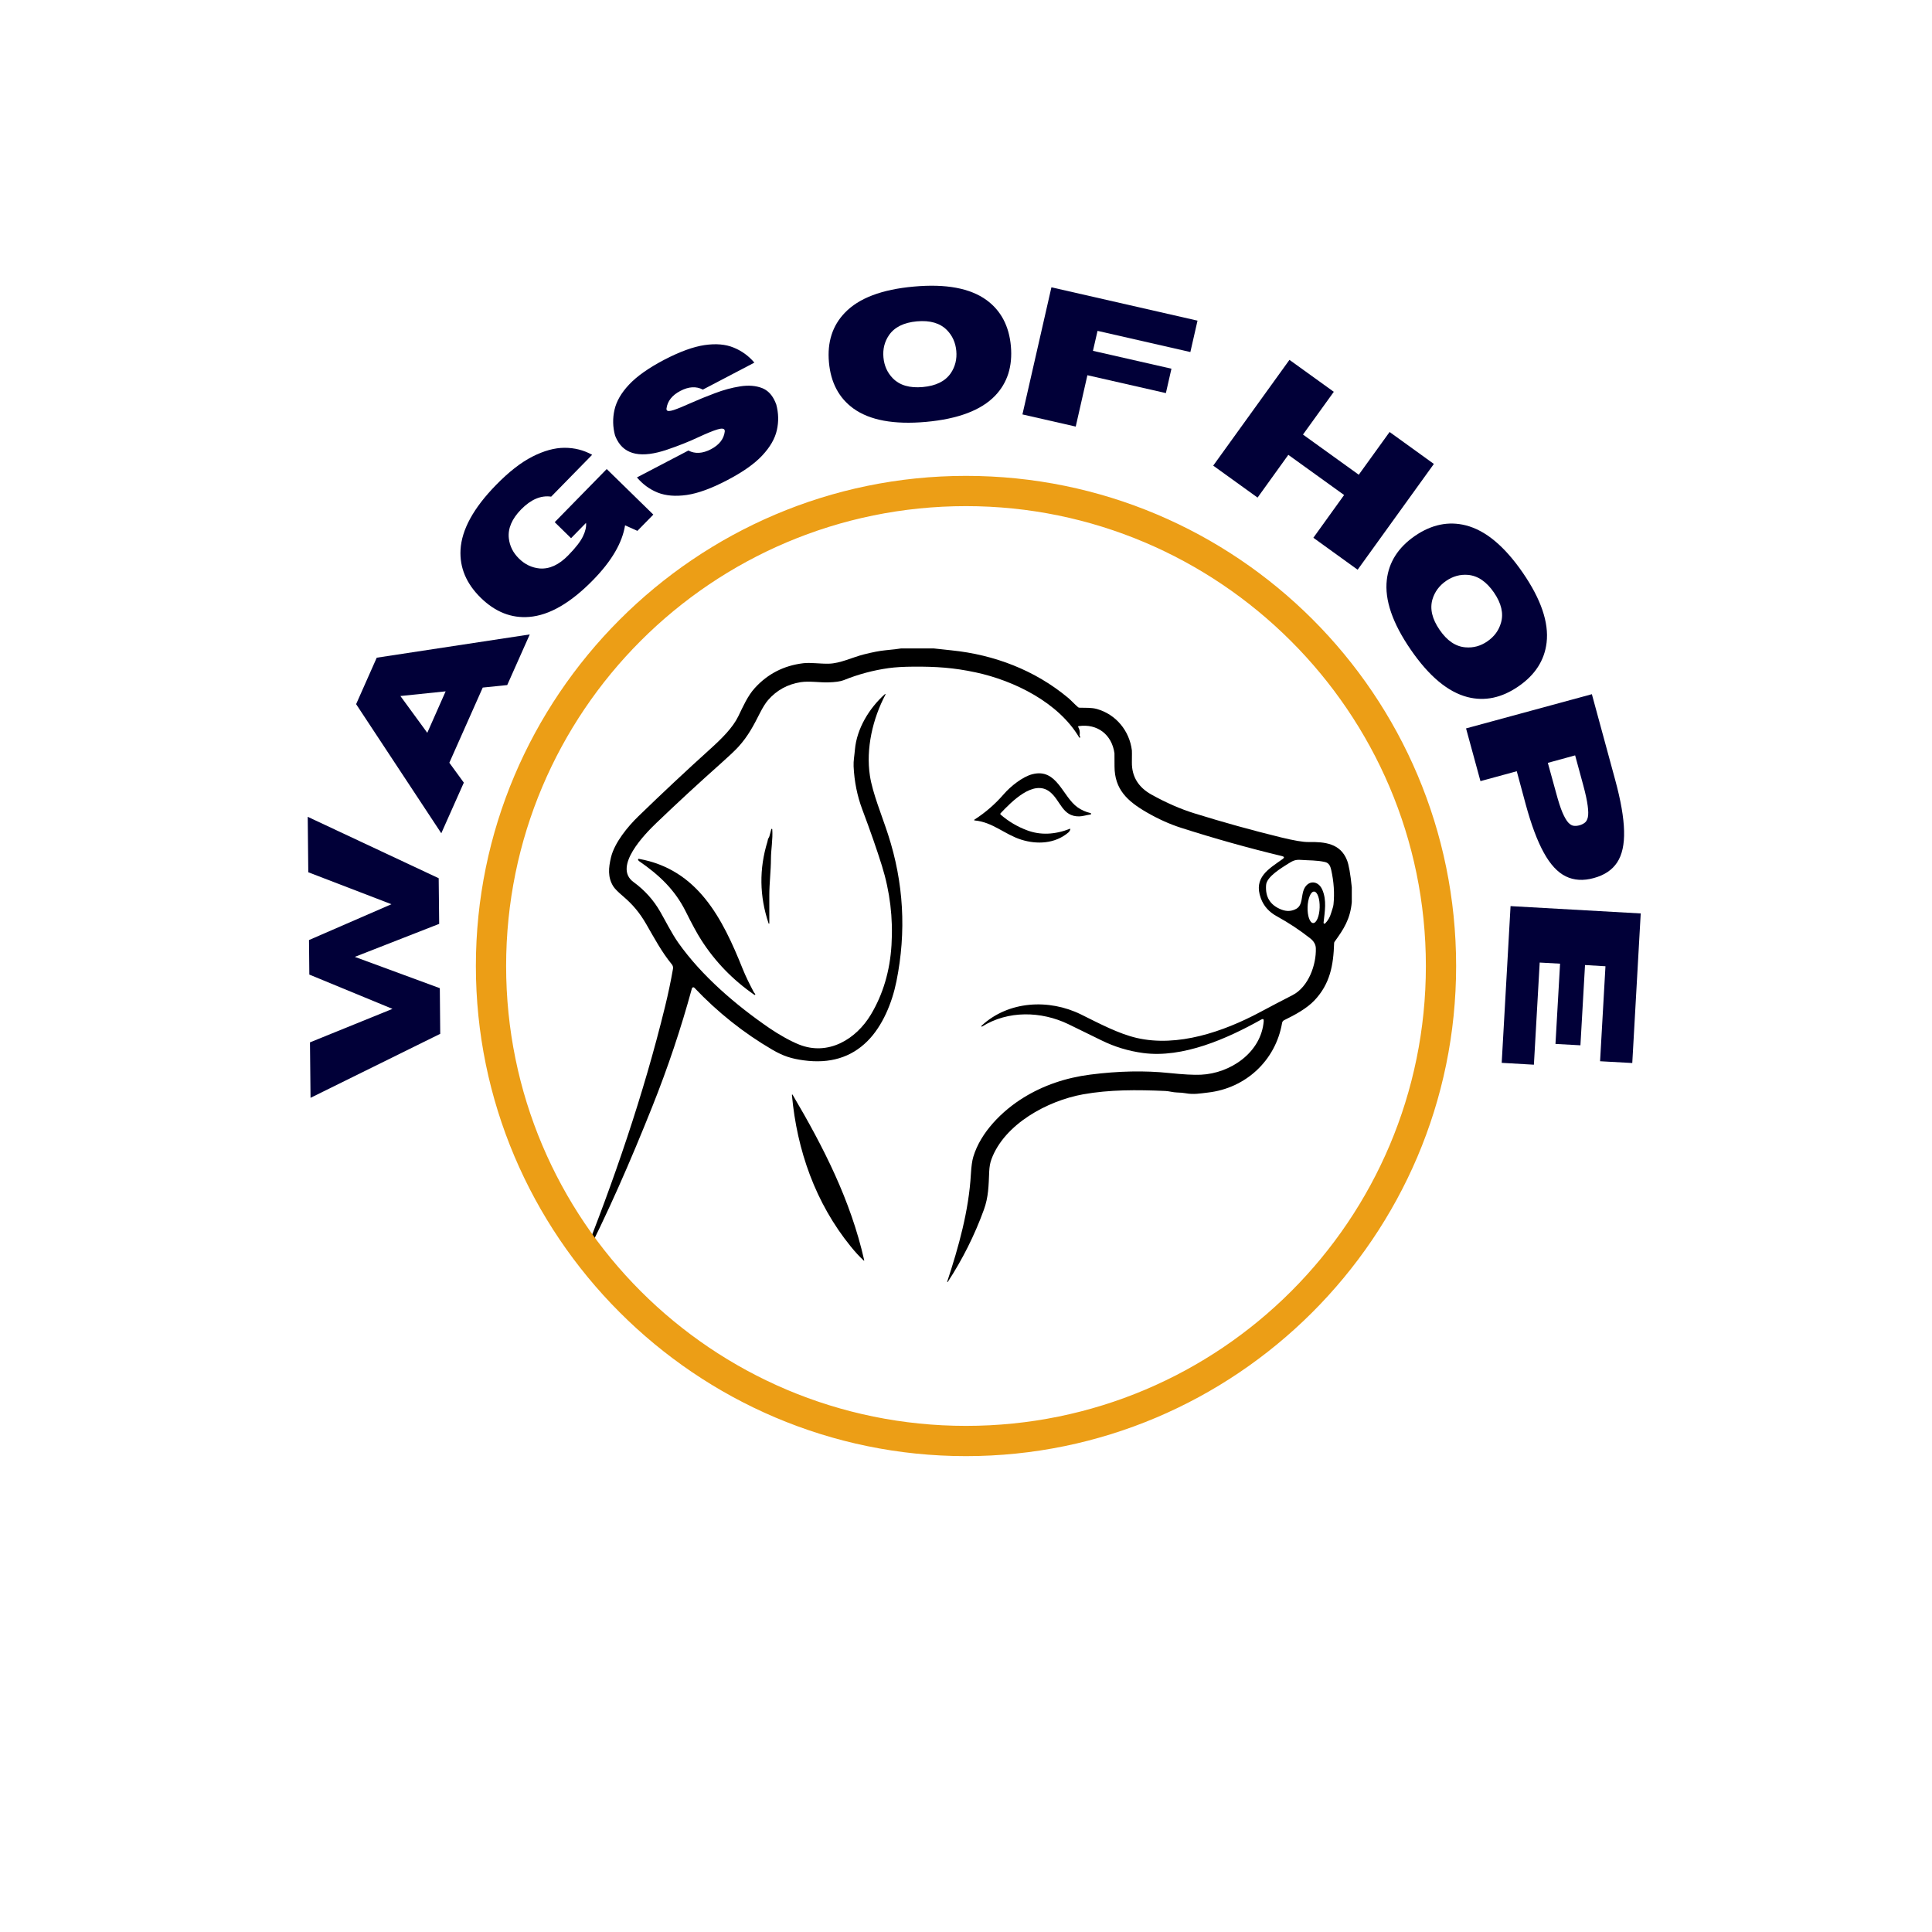 <svg xmlns="http://www.w3.org/2000/svg" xmlns:xlink="http://www.w3.org/1999/xlink" width="500" zoomAndPan="magnify" viewBox="0 0 375 375" height="500" preserveAspectRatio="xMidYMid meet" version="1.0"><defs><g/><clipPath id="28f7a97241"><path d="M 112.5 125.863 L 262.5 125.863 L 262.5 248.863 L 112.5 248.863 Z M 112.5 125.863 " clip-rule="nonzero"/></clipPath><clipPath id="0ab3bbcee3"><path d="M 92.367 92.367 L 282.867 92.367 L 282.867 282.867 L 92.367 282.867 Z M 92.367 92.367 " clip-rule="nonzero"/></clipPath></defs><g clip-path="url(#28f7a97241)"><path fill="#000000" d="M 174.875 125.863 L 181.258 125.863 C 182.406 125.992 183.555 126.117 184.703 126.234 C 192.953 127.074 200.883 130.078 207.316 135.445 C 207.91 135.941 208.57 136.684 209.246 137.262 C 209.324 137.324 209.414 137.359 209.516 137.363 C 210.645 137.398 211.867 137.32 212.914 137.617 C 216.629 138.672 219.234 141.863 219.699 145.66 C 219.715 145.773 219.715 146.547 219.699 147.98 C 219.672 150.723 220.941 152.805 223.504 154.234 C 226.348 155.812 229.094 157.016 231.75 157.844 C 237.336 159.582 242.969 161.148 248.652 162.539 C 251.184 163.156 252.961 163.457 253.984 163.438 C 257.172 163.375 260.164 163.719 261.445 166.949 C 261.805 167.848 262.117 169.609 262.383 172.234 L 262.383 175.105 C 262.078 178.414 260.812 180.348 259.047 182.785 C 258.988 182.863 258.957 182.953 258.953 183.055 C 258.82 187.379 258.148 190.98 255.148 194.16 C 253.629 195.773 251.324 197.004 249.27 198.008 C 249.031 198.125 248.891 198.312 248.848 198.57 C 247.598 205.848 241.793 211.23 234.465 212.062 C 233.008 212.23 231.688 212.488 230.125 212.199 C 229.695 212.117 229.141 212.066 228.457 212.051 C 227.66 212.031 226.926 211.789 226.207 211.758 C 220.625 211.516 215.355 211.484 210.195 212.414 C 203.32 213.656 194.957 218.176 192.438 225.012 C 192.188 225.684 192.043 226.484 192.004 227.406 C 191.887 230.234 191.863 232.344 190.969 234.812 C 189.172 239.75 186.836 244.422 183.961 248.82 C 183.941 248.852 183.914 248.859 183.883 248.844 C 183.852 248.828 183.84 248.805 183.852 248.773 C 186.086 241.965 188.043 235.035 188.453 227.848 C 188.535 226.402 188.688 225.297 188.918 224.531 C 190.352 219.758 194.531 215.59 198.695 213.031 C 202.512 210.68 206.824 209.195 211.633 208.578 C 217.098 207.879 222.191 207.777 226.922 208.27 C 229.645 208.551 231.695 208.664 233.074 208.602 C 238.824 208.355 244.801 204.289 245.285 198.207 C 245.32 197.801 245.16 197.699 244.801 197.898 C 238.164 201.621 229.582 205.418 221.891 204.391 C 219.055 204.012 216.355 203.195 213.797 201.934 C 210.859 200.488 208.707 199.438 207.34 198.777 C 202.094 196.258 195.652 196.098 190.633 199.25 C 190.582 199.289 190.535 199.281 190.496 199.23 C 190.457 199.176 190.461 199.133 190.516 199.094 C 195.742 194.246 203.609 193.844 209.82 196.902 C 213.461 198.703 217.113 200.645 220.625 201.461 C 228.602 203.312 237.492 200.23 244.516 196.488 C 246.629 195.359 248.75 194.246 250.887 193.152 C 253.973 191.566 255.508 187.258 255.402 184.047 C 255.379 183.324 255.012 182.68 254.297 182.121 C 252.277 180.531 250.137 179.117 247.875 177.875 C 246.395 177.066 245.305 175.945 244.723 174.34 C 243.27 170.344 246.176 168.711 248.953 166.742 C 249.336 166.469 249.297 166.281 248.84 166.168 C 242.25 164.582 235.707 162.746 229.219 160.668 C 227.051 159.973 224.855 158.984 222.629 157.707 C 218.789 155.496 216.34 153.195 216.328 148.766 C 216.32 147.062 216.316 146.211 216.316 146.207 C 215.812 142.609 213.039 140.418 209.379 140.938 C 209.262 140.957 209.23 141.016 209.289 141.121 C 209.566 141.609 209.652 142.141 209.543 142.719 C 209.535 142.758 209.543 142.797 209.562 142.836 L 209.672 143.031 C 209.691 143.094 209.676 143.141 209.617 143.172 C 209.562 143.203 209.512 143.195 209.473 143.145 C 205.449 136.34 196.848 132.109 189.383 130.508 C 185.082 129.586 181.652 129.371 177.332 129.398 C 175.371 129.41 173.766 129.504 172.512 129.676 C 169.52 130.094 166.609 130.871 163.785 132.012 C 163.16 132.266 162.125 132.414 160.676 132.453 C 159.246 132.492 157.016 132.16 155.426 132.406 C 152.867 132.809 150.75 133.969 149.078 135.891 C 148.59 136.453 148.062 137.297 147.488 138.426 C 146.324 140.73 145.215 142.875 143.348 144.926 C 142.684 145.656 141.547 146.734 139.934 148.168 C 135.688 151.945 131.512 155.801 127.406 159.734 C 125.211 161.836 118.902 168.246 122.965 171.203 C 125.121 172.773 126.852 174.695 128.148 176.961 C 129.121 178.645 130.395 181.203 131.652 182.98 C 136.215 189.438 142.855 195.105 149.348 199.559 C 151.121 200.773 153.371 202.055 155.102 202.746 C 160.75 205.004 166.176 201.723 169.047 196.914 C 171.398 192.973 172.73 188.484 173.039 183.449 C 173.363 178.195 172.742 173.059 171.176 168.035 C 170.227 164.988 168.957 161.34 167.363 157.094 C 166.387 154.488 165.824 151.707 165.684 148.75 C 165.633 147.711 165.848 146.629 165.938 145.523 C 166.289 141.43 168.723 137.438 171.762 134.73 C 171.789 134.703 171.82 134.703 171.852 134.727 C 171.879 134.75 171.887 134.781 171.871 134.816 C 169.391 139.5 168.043 145.305 168.852 150.59 C 169.367 153.941 171.164 158.25 172.371 161.969 C 175.41 171.324 175.949 180.828 173.996 190.484 C 173.156 194.641 171.312 199.152 168.359 202.09 C 165.18 205.262 161.062 206.5 156.004 205.812 C 153.641 205.492 152.074 205.008 149.93 203.762 C 144.375 200.523 139.324 196.512 134.781 191.723 C 134.703 191.641 134.609 191.617 134.504 191.645 C 134.395 191.672 134.328 191.738 134.301 191.844 C 132.191 199.586 129.629 207.238 126.605 214.797 C 122.434 225.246 117.902 235.715 112.715 245.707 C 112.684 245.77 112.645 245.773 112.605 245.715 C 112.582 245.676 112.582 245.633 112.605 245.582 C 119.148 229.238 124.91 212.473 129.09 195.359 C 129.695 192.891 130.207 190.457 130.625 188.055 C 130.684 187.73 130.605 187.434 130.395 187.176 C 128.41 184.75 127 182.082 125.422 179.352 C 124.125 177.113 122.809 175.566 120.961 173.984 C 119.969 173.141 119.332 172.5 119.062 172.074 C 117.914 170.277 118.121 168.395 118.594 166.41 C 119.27 163.582 121.836 160.449 123.898 158.453 C 128.477 154.012 133.133 149.648 137.867 145.371 C 140.066 143.387 142.215 141.266 143.301 139.035 C 144.227 137.125 145.129 135.059 146.504 133.551 C 149.016 130.789 152.148 129.188 155.906 128.734 C 157.344 128.562 159.188 128.863 160.875 128.82 C 163.113 128.77 165.488 127.57 167.645 127.027 C 169.355 126.594 170.742 126.324 171.805 126.223 C 173.391 126.07 174.414 125.949 174.875 125.863 Z M 258.355 177.266 C 258.441 176.973 258.535 176.684 258.629 176.402 C 258.738 176.09 258.809 175.797 258.832 175.527 C 259.051 173.391 258.902 171.172 258.391 168.871 C 258.227 168.129 257.973 167.5 257.176 167.316 C 255.605 166.953 254.074 167.023 252.461 166.902 C 251.465 166.828 250.953 167.062 250.16 167.562 C 248.781 168.43 245.875 170.145 245.75 171.762 C 245.562 174.094 246.539 175.684 248.68 176.531 C 249.738 176.953 250.727 176.902 251.641 176.379 C 252.867 175.676 252.566 173.848 253.074 172.656 C 253.898 170.73 255.902 170.891 256.672 172.723 C 257.539 174.766 257.145 176.871 256.902 179.09 C 256.895 179.176 256.926 179.238 257.004 179.273 C 257.082 179.312 257.152 179.301 257.211 179.238 C 257.75 178.695 258.133 178.039 258.355 177.266 Z M 254.883 179.164 C 255.035 179.168 255.188 179.094 255.336 178.945 C 255.484 178.793 255.617 178.578 255.734 178.293 C 255.855 178.012 255.949 177.684 256.02 177.309 C 256.09 176.938 256.133 176.547 256.145 176.145 C 256.156 175.738 256.137 175.348 256.09 174.973 C 256.039 174.598 255.965 174.262 255.863 173.973 C 255.762 173.684 255.645 173.461 255.504 173.301 C 255.363 173.141 255.219 173.059 255.062 173.055 C 254.906 173.051 254.754 173.121 254.605 173.273 C 254.461 173.426 254.324 173.641 254.207 173.926 C 254.09 174.207 253.996 174.535 253.926 174.906 C 253.852 175.281 253.812 175.668 253.801 176.074 C 253.789 176.48 253.805 176.871 253.855 177.246 C 253.902 177.621 253.977 177.953 254.078 178.242 C 254.18 178.535 254.301 178.758 254.441 178.918 C 254.578 179.078 254.727 179.16 254.883 179.164 Z M 254.883 179.164 " fill-opacity="1" fill-rule="nonzero"/></g><path fill="#000000" d="M 194.23 157.832 C 194.129 157.941 194.137 158.043 194.246 158.137 C 195.777 159.457 197.484 160.465 199.371 161.168 C 201.938 162.129 204.719 162.023 207.711 160.855 C 207.723 160.848 207.734 160.852 207.742 160.855 C 207.75 160.863 207.754 160.875 207.754 160.887 C 207.715 161.172 207.574 161.414 207.336 161.613 C 204.766 163.777 201.281 163.941 198.211 162.973 C 194.996 161.957 192.668 159.559 189.16 159.246 C 189.121 159.242 189.098 159.223 189.09 159.184 C 189.082 159.148 189.094 159.117 189.125 159.098 C 191.254 157.73 193.152 156.086 194.82 154.16 C 196.152 152.617 198.504 150.746 200.398 150.27 C 205.18 149.059 206.207 154.625 209.176 156.715 C 209.906 157.23 210.734 157.598 211.668 157.82 C 211.746 157.836 211.785 157.887 211.781 157.965 C 211.777 158.047 211.734 158.09 211.652 158.098 C 210.91 158.195 210.133 158.453 209.461 158.461 C 206.16 158.504 205.879 155.367 203.77 153.695 C 200.57 151.164 196.219 155.754 194.23 157.832 Z M 194.23 157.832 " fill-opacity="1" fill-rule="nonzero"/><path fill="#000000" d="M 149.344 162.309 C 149.465 161.855 149.586 161.398 149.711 160.945 C 149.723 160.895 149.758 160.871 149.809 160.875 C 149.863 160.883 149.895 160.91 149.895 160.965 C 150.031 162.906 149.648 164.871 149.641 166.68 C 149.633 169.059 149.32 171.551 149.324 173.746 C 149.324 175.586 149.324 177.41 149.324 179.223 C 149.32 179.262 149.301 179.281 149.266 179.289 C 149.227 179.297 149.203 179.281 149.188 179.246 C 147.402 173.957 147.328 168.656 148.965 163.352 C 148.969 163.332 148.996 163.211 149.043 162.984 C 149.094 162.719 149.277 162.566 149.344 162.309 Z M 149.344 162.309 " fill-opacity="1" fill-rule="nonzero"/><path fill="#000000" d="M 146.457 192.766 C 146.527 192.832 146.57 192.895 146.594 192.941 C 146.617 193 146.602 193.047 146.555 193.086 C 146.508 193.125 146.457 193.125 146.41 193.09 C 142.238 190.199 138.812 186.664 136.133 182.484 C 135.32 181.215 134.309 179.363 133.098 176.922 C 130.98 172.664 127.898 169.797 124.031 167.133 C 123.984 167.102 123.949 167.066 123.926 167.023 C 123.887 166.961 123.863 166.914 123.852 166.879 C 123.832 166.832 123.84 166.789 123.871 166.75 C 123.906 166.711 123.949 166.695 124 166.703 C 135.457 168.746 140.246 178.309 144.137 188.016 C 144.801 189.668 145.535 191.094 146.324 192.598 C 146.355 192.652 146.398 192.711 146.457 192.766 Z M 146.457 192.766 " fill-opacity="1" fill-rule="nonzero"/><path fill="#000000" d="M 167.609 244.637 C 166.812 243.898 165.984 243 165.121 241.934 C 158.281 233.504 154.68 223.262 153.711 212.523 C 153.711 212.488 153.727 212.465 153.762 212.453 C 153.797 212.441 153.82 212.453 153.84 212.484 C 159.824 222.625 165.094 232.922 167.73 244.562 C 167.766 244.719 167.723 244.742 167.609 244.637 Z M 167.609 244.637 " fill-opacity="1" fill-rule="nonzero"/><g clip-path="url(#0ab3bbcee3)"><path fill="#ec9e16" d="M 187.5 282.633 C 134.941 282.633 92.367 239.766 92.367 187.5 C 92.367 135.234 134.941 92.367 187.5 92.367 C 240.059 92.367 282.633 134.941 282.633 187.5 C 282.633 240.059 239.766 282.633 187.5 282.633 Z M 187.5 98.238 C 138.172 98.238 98.238 138.172 98.238 187.5 C 98.238 236.828 138.172 276.762 187.5 276.762 C 236.828 276.762 276.762 236.828 276.762 187.5 C 276.762 138.172 236.535 98.238 187.5 98.238 Z M 187.5 98.238 " fill-opacity="1" fill-rule="nonzero"/></g><g fill="#010038" fill-opacity="1"><g transform="translate(85.572, 213.103)"><g><path d="M -0.422 -42.641 L -0.328 -33.781 L -16.703 -27.375 L -0.203 -21.297 L -0.125 -12.438 L -25.297 -0.016 L -25.406 -10.781 L -9.391 -17.281 L -25.531 -23.938 L -25.594 -30.641 L -9.594 -37.594 L -25.734 -43.797 L -25.844 -54.562 Z M -0.422 -42.641 "/></g></g></g><g fill="#010038" fill-opacity="1"><g transform="translate(85.545, 161.987)"><g><path d="M 17.281 -38.844 L 12.906 -29.016 L 8.156 -28.531 L 1.672 -13.938 L 4.484 -10.078 L 0.109 -0.25 L -16.422 -25.312 L -12.422 -34.328 Z M 0.953 -27.797 L -7.828 -26.891 L -2.609 -19.75 Z M 0.953 -27.797 "/></g></g></g><g fill="#010038" fill-opacity="1"><g transform="translate(101.373, 125.869)"><g><path d="M 13.766 -13.312 C 9.391 -8.832 5.25 -6.438 1.344 -6.125 C -2.102 -5.844 -5.234 -7.078 -8.047 -9.828 C -10.859 -12.578 -12.172 -15.688 -11.984 -19.156 C -11.766 -23.062 -9.469 -27.254 -5.094 -31.734 C -2.602 -34.285 -0.242 -36.125 1.984 -37.25 C 4.211 -38.383 6.289 -38.953 8.219 -38.953 C 10.145 -38.953 11.926 -38.5 13.562 -37.594 L 5.609 -29.469 C 3.617 -29.758 1.672 -28.93 -0.234 -26.984 C -2.023 -25.148 -2.816 -23.285 -2.609 -21.391 C -2.441 -19.879 -1.781 -18.562 -0.625 -17.438 C 0.52 -16.312 1.852 -15.676 3.375 -15.531 C 5.27 -15.383 7.113 -16.227 8.906 -18.062 C 10.352 -19.539 11.312 -20.773 11.781 -21.766 C 12.258 -22.754 12.457 -23.625 12.375 -24.375 L 9.469 -21.406 L 6.297 -24.516 L 16.391 -34.828 L 25.438 -25.984 L 22.344 -22.828 L 19.953 -23.906 C 19.41 -20.508 17.348 -16.977 13.766 -13.312 Z M 13.766 -13.312 "/></g></g></g><g fill="#010038" fill-opacity="1"><g transform="translate(126.067, 100.48)"><g><path d="M 15.062 -7.266 C 12.039 -5.68 9.43 -4.727 7.234 -4.406 C 5.035 -4.094 3.148 -4.25 1.578 -4.875 C 0.016 -5.508 -1.32 -6.488 -2.438 -7.812 L 7.547 -13.031 C 8.848 -12.352 10.305 -12.438 11.922 -13.281 C 13.535 -14.125 14.43 -15.27 14.609 -16.719 C 14.617 -16.852 14.602 -16.961 14.562 -17.047 C 14.414 -17.336 13.938 -17.359 13.125 -17.109 C 12.312 -16.859 11.141 -16.379 9.609 -15.672 C 7.703 -14.773 5.641 -13.953 3.422 -13.203 C -1.516 -11.523 -4.758 -12.164 -6.312 -15.125 C -6.445 -15.375 -6.57 -15.648 -6.688 -15.953 C -7.133 -17.609 -7.172 -19.266 -6.797 -20.922 C -6.43 -22.578 -5.488 -24.211 -3.969 -25.828 C -2.445 -27.453 -0.176 -29.055 2.844 -30.641 C 5.883 -32.223 8.5 -33.176 10.688 -33.5 C 12.883 -33.82 14.766 -33.66 16.328 -33.016 C 17.898 -32.379 19.242 -31.406 20.359 -30.094 L 10.359 -24.859 C 9.066 -25.535 7.613 -25.453 6 -24.609 C 4.383 -23.766 3.484 -22.617 3.297 -21.172 C 3.285 -21.055 3.301 -20.961 3.344 -20.891 C 3.469 -20.641 3.914 -20.641 4.688 -20.891 C 5.469 -21.148 6.578 -21.602 8.016 -22.25 C 9.461 -22.895 11.02 -23.531 12.688 -24.156 C 14.352 -24.789 15.988 -25.234 17.594 -25.484 C 19.207 -25.742 20.641 -25.629 21.891 -25.141 C 22.859 -24.742 23.617 -24.016 24.172 -22.953 C 24.336 -22.641 24.484 -22.305 24.609 -21.953 C 25.055 -20.285 25.094 -18.629 24.719 -16.984 C 24.352 -15.336 23.41 -13.703 21.891 -12.078 C 20.379 -10.453 18.102 -8.848 15.062 -7.266 Z M 15.062 -7.266 "/></g></g></g><g fill="#010038" fill-opacity="1"><g transform="translate(154.399, 86.742)"><g/></g></g><g fill="#010038" fill-opacity="1"><g transform="translate(160.617, 83.045)"><g><path d="M 19.109 -1.156 C 12.879 -0.602 8.18 -1.473 5.016 -3.766 C 2.211 -5.805 0.633 -8.789 0.281 -12.719 C -0.07 -16.625 0.953 -19.828 3.359 -22.328 C 6.066 -25.172 10.535 -26.867 16.766 -27.422 C 22.992 -27.984 27.695 -27.109 30.875 -24.797 C 33.664 -22.754 35.238 -19.781 35.594 -15.875 C 35.945 -11.945 34.926 -8.734 32.531 -6.234 C 29.812 -3.41 25.336 -1.719 19.109 -1.156 Z M 18.5 -7.922 C 21.051 -8.148 22.863 -9.051 23.938 -10.625 C 24.789 -11.895 25.145 -13.332 25 -14.938 C 24.852 -16.539 24.25 -17.883 23.188 -18.969 C 21.852 -20.332 19.91 -20.898 17.359 -20.672 C 14.805 -20.441 12.992 -19.539 11.922 -17.969 C 11.066 -16.707 10.711 -15.273 10.859 -13.672 C 11.004 -12.066 11.609 -10.719 12.672 -9.625 C 14.004 -8.258 15.945 -7.691 18.5 -7.922 Z M 18.5 -7.922 "/></g></g></g><g fill="#010038" fill-opacity="1"><g transform="translate(195.704, 79.815)"><g><path d="M 13.094 2.984 L 2.75 0.625 L 8.375 -24.047 L 36.734 -17.578 L 35.344 -11.484 L 17.328 -15.594 L 16.438 -11.719 L 31.672 -8.25 L 30.594 -3.516 L 15.359 -6.984 Z M 13.094 2.984 "/></g></g></g><g fill="#010038" fill-opacity="1"><g transform="translate(226.033, 87.697)"><g/></g></g><g fill="#010038" fill-opacity="1"><g transform="translate(233.188, 88.723)"><g><path d="M 30.328 21.859 L 21.734 15.656 L 27.703 7.359 L 16.875 -0.438 L 10.906 7.859 L 2.297 1.656 L 17.094 -18.875 L 25.703 -12.672 L 19.719 -4.375 L 30.547 3.422 L 36.531 -4.875 L 45.125 1.328 Z M 30.328 21.859 "/></g></g></g><g fill="#010038" fill-opacity="1"><g transform="translate(263.429, 110.037)"><g><path d="M 10.406 16.078 C 6.852 10.922 5.301 6.398 5.75 2.516 C 6.145 -0.93 7.961 -3.773 11.203 -6.016 C 14.441 -8.234 17.738 -8.914 21.094 -8.062 C 24.906 -7.094 28.586 -4.031 32.141 1.125 C 35.68 6.27 37.223 10.789 36.766 14.688 C 36.359 18.133 34.535 20.969 31.297 23.188 C 28.055 25.426 24.766 26.117 21.422 25.266 C 17.617 24.285 13.945 21.223 10.406 16.078 Z M 16 12.219 C 17.445 14.332 19.117 15.461 21.016 15.609 C 22.547 15.742 23.969 15.352 25.281 14.438 C 26.613 13.52 27.488 12.328 27.906 10.859 C 28.445 9.047 27.992 7.082 26.547 4.969 C 25.086 2.852 23.406 1.711 21.5 1.547 C 19.988 1.422 18.566 1.816 17.234 2.734 C 15.922 3.648 15.047 4.836 14.609 6.297 C 14.078 8.129 14.539 10.102 16 12.219 Z M 16 12.219 "/></g></g></g><g fill="#010038" fill-opacity="1"><g transform="translate(283.825, 138.648)"><g><path d="M 3.531 12.969 L 0.734 2.734 L 25.156 -3.906 L 29.688 12.75 C 30.77 16.727 31.344 20.02 31.406 22.625 C 31.477 25.238 31.031 27.281 30.062 28.75 C 29.094 30.219 27.582 31.227 25.531 31.781 C 23.5 32.344 21.688 32.234 20.094 31.453 C 18.508 30.68 17.086 29.148 15.828 26.859 C 14.566 24.578 13.395 21.445 12.312 17.469 L 10.578 11.047 Z M 16.609 9.422 L 18.219 15.266 C 18.656 16.898 19.066 18.172 19.453 19.078 C 19.848 19.984 20.223 20.629 20.578 21.016 C 20.941 21.398 21.301 21.609 21.656 21.641 C 22.008 21.68 22.367 21.648 22.734 21.547 C 23.117 21.441 23.457 21.281 23.75 21.062 C 24.051 20.852 24.258 20.492 24.375 19.984 C 24.488 19.473 24.477 18.727 24.344 17.75 C 24.219 16.77 23.938 15.461 23.5 13.828 L 21.906 7.969 Z M 16.609 9.422 "/></g></g></g><g fill="#010038" fill-opacity="1"><g transform="translate(293.354, 173.049)"><g><path d="M -1.875 33.25 L -0.156 2.828 L 25.109 4.25 L 23.469 33.281 L 17.219 32.938 L 18.266 14.5 L 14.297 14.266 L 13.406 29.844 L 8.562 29.578 L 9.453 14 L 5.5 13.781 L 4.375 33.609 Z M -1.875 33.25 "/></g></g></g></svg>